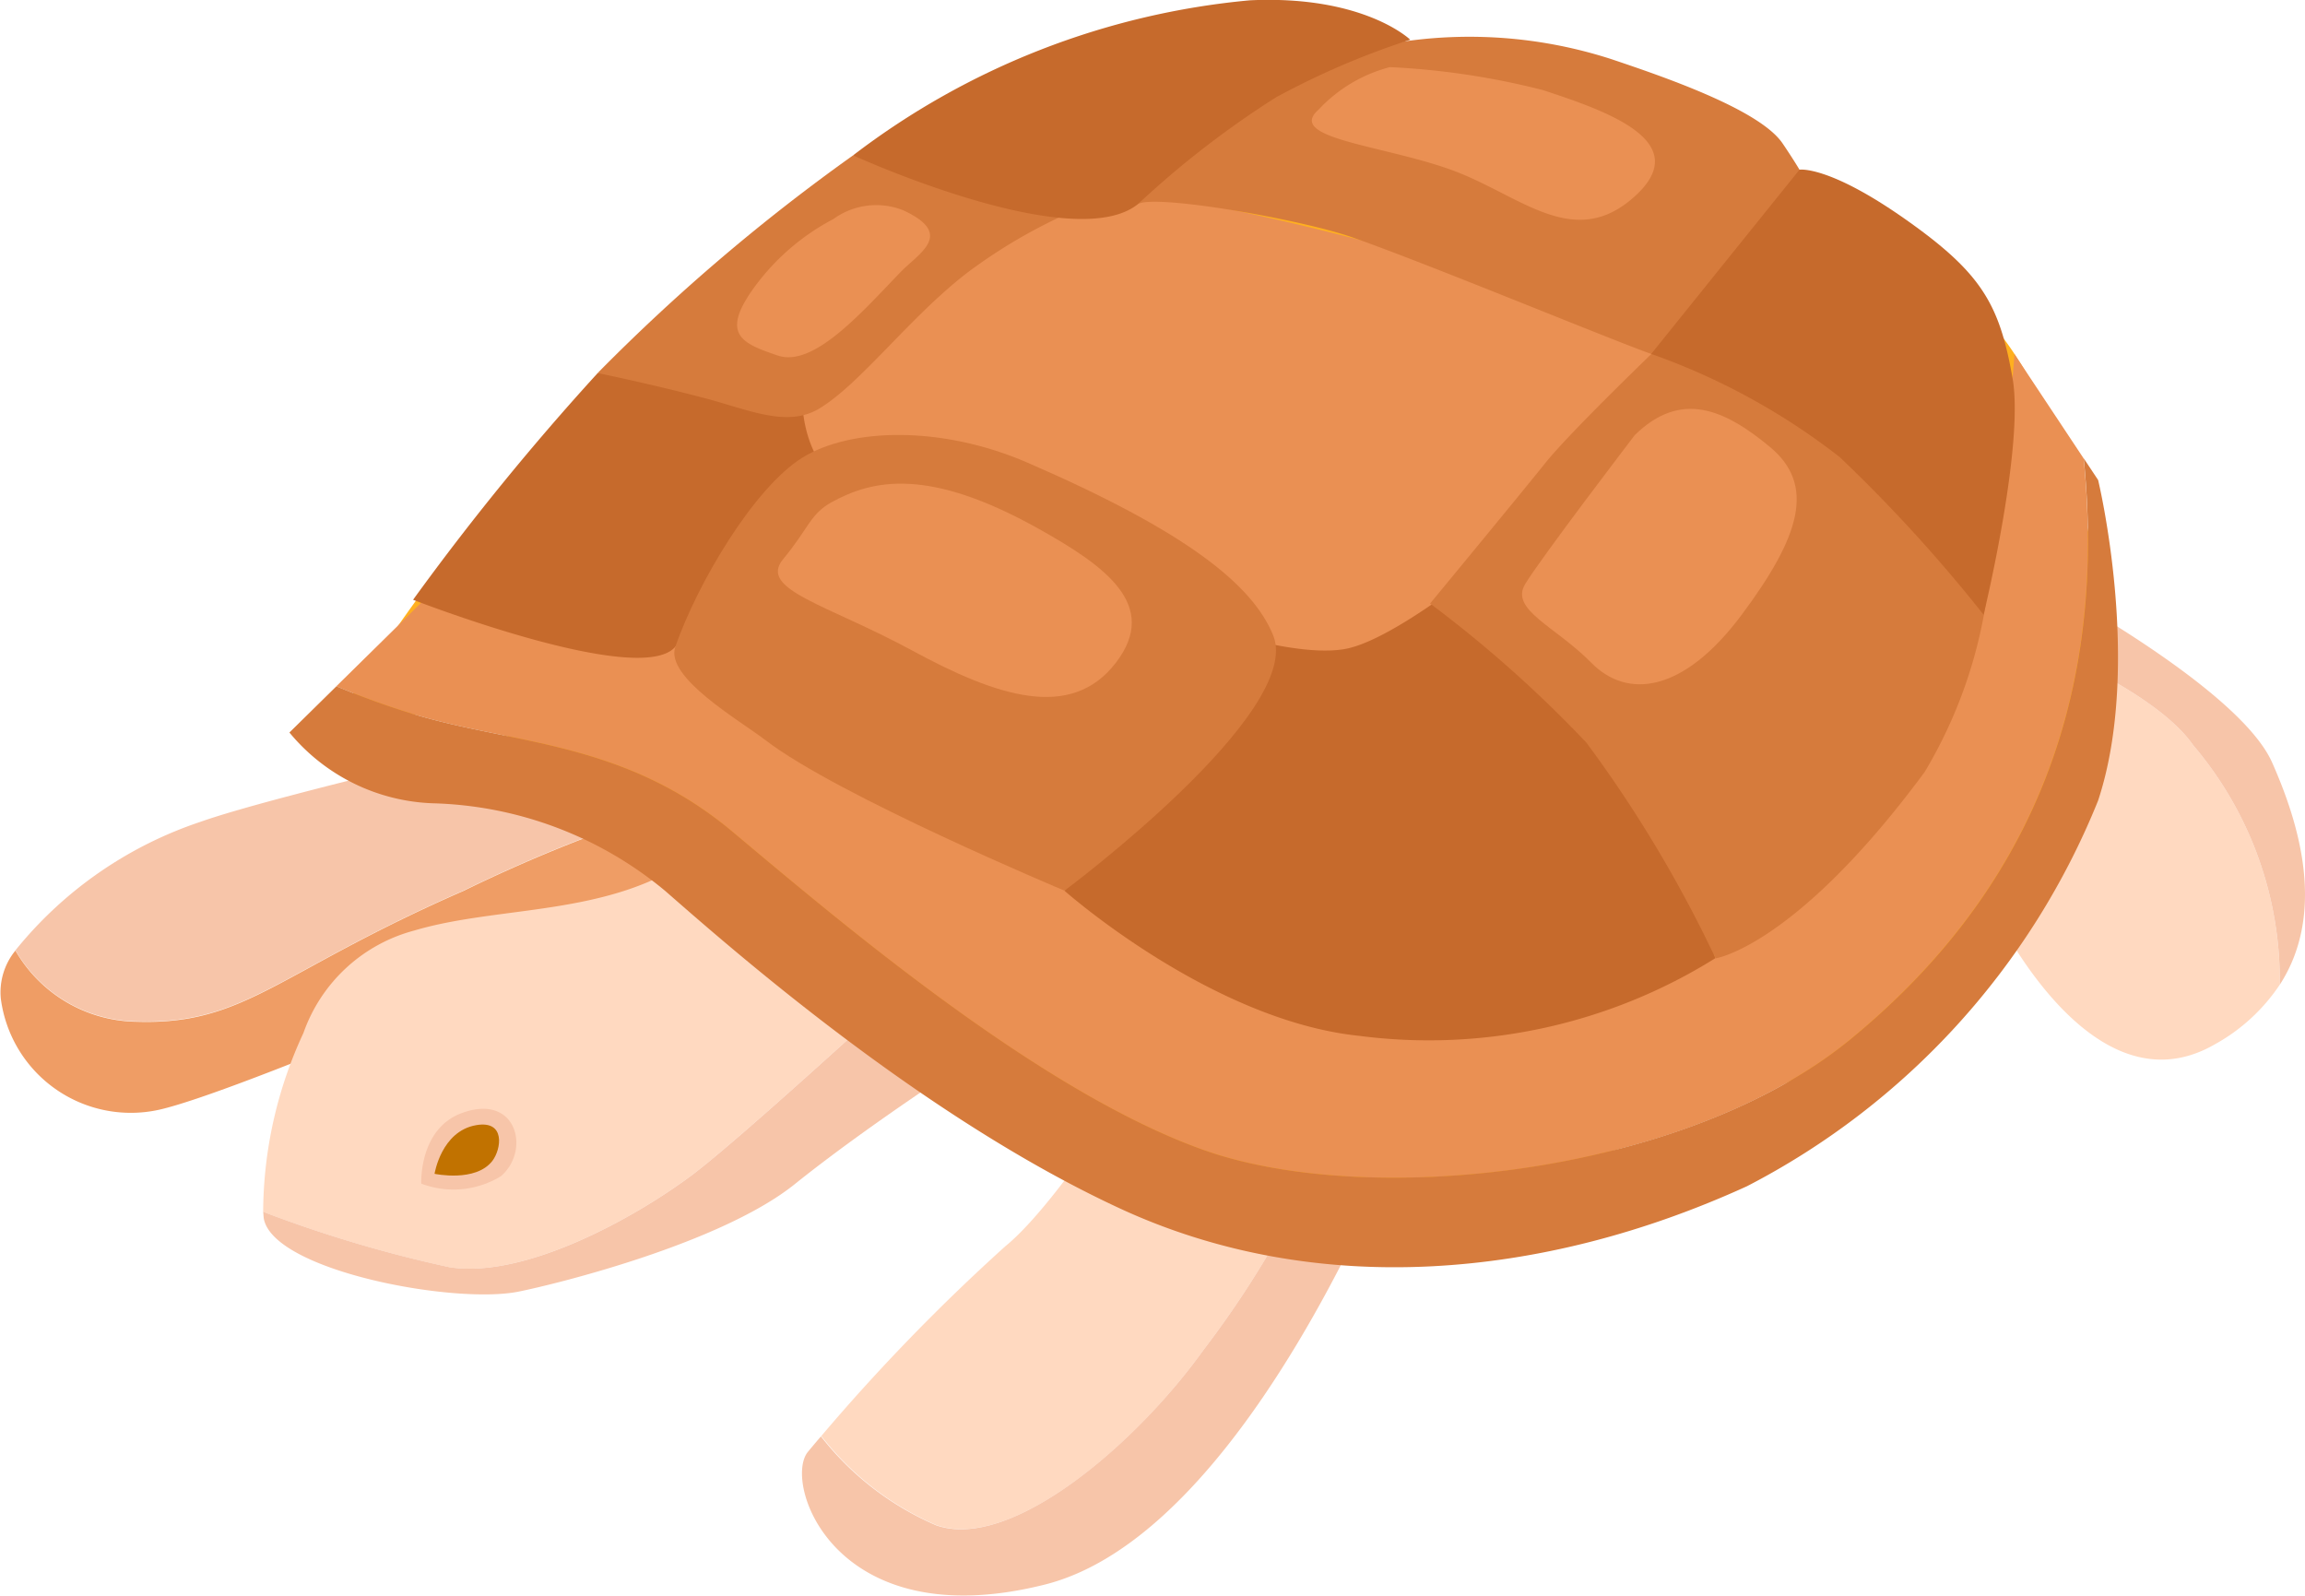 <svg xmlns="http://www.w3.org/2000/svg" width="61.849" height="42.812" viewBox="0 0 61.849 42.812">
  <g id="Grupo_3486" data-name="Grupo 3486" transform="translate(-2530 -2883)">
    <g id="Grupo_2995" data-name="Grupo 2995" transform="translate(2530 2883)">
      <g id="Grupo_2994" data-name="Grupo 2994" transform="translate(0 1.137)">
        <g id="Grupo_2989" data-name="Grupo 2989" transform="translate(0 18.195)">
          <path id="Caminho_15940" data-name="Caminho 15940" d="M34.251,309.2c2.919.087,3.742-1.318,8.758-3.51a41.007,41.007,0,0,1,5.929-2.347l.952.942.334-.178-3.492-2.986s-8.576,1.939-10.786,2.725a10.755,10.755,0,0,0-4.959,3.445A3.811,3.811,0,0,0,34.251,309.2Z" transform="translate(-30.572 -301.125)" fill="#f7c5a9"/>
          <path id="Caminho_15941" data-name="Caminho 15941" d="M30.762,307.688A3.518,3.518,0,0,0,35,310.673c2.342-.52,13.364-5.321,15.389-6.4l-1.286-1.82a41.019,41.019,0,0,0-5.929,2.347c-5.016,2.192-5.839,3.6-8.758,3.51a3.811,3.811,0,0,1-3.263-1.91A1.77,1.77,0,0,0,30.762,307.688Z" transform="translate(-30.74 -300.226)" fill="#ef9d65"/>
        </g>
        <g id="Grupo_2990" data-name="Grupo 2990" transform="translate(53.225 14.54)">
          <path id="Caminho_15942" data-name="Caminho 15942" d="M63.792,299.865l-1.346,6.674s2.689,6.162,6.206,4.131a4.992,4.992,0,0,0,1.741-1.6,9.745,9.745,0,0,0-2.325-6.429C67.338,301.586,65.424,300.577,63.792,299.865Z" transform="translate(-62.446 -298.326)" fill="#ffd9c0"/>
          <path id="Caminho_15943" data-name="Caminho 15943" d="M69.644,303.731c-.891-2.008-6.085-4.783-6.085-4.783l-.311,1.539c1.632.712,3.545,1.721,4.276,2.778a9.745,9.745,0,0,1,2.325,6.429C71.124,307.724,70.33,305.278,69.644,303.731Z" transform="translate(-61.902 -298.948)" fill="#f7c5a9"/>
        </g>
        <g id="Grupo_2991" data-name="Grupo 2991" transform="translate(21.522 26.274)">
          <path id="Caminho_15944" data-name="Caminho 15944" d="M46.949,319.446c2.008.718,5.379-2.177,7.178-4.7a26.217,26.217,0,0,0,2.2-3.386l1.826.438c.972-1.969,1.524-3.465,1.524-3.465l-6.436-2.4s-2.773,4.682-4.438,6.038a53.1,53.1,0,0,0-4.934,5.088A7.852,7.852,0,0,0,46.949,319.446Z" transform="translate(-43.354 -305.938)" fill="#ffd9c0"/>
          <path id="Caminho_15945" data-name="Caminho 15945" d="M50.069,318.852c3.6-.9,6.587-5.8,8.286-9.243l-1.826-.438a26.215,26.215,0,0,1-2.2,3.386c-1.8,2.518-5.17,5.414-7.178,4.7a7.851,7.851,0,0,1-3.084-2.382c-.148.171-.267.314-.351.416C43.041,316.116,44.416,320.269,50.069,318.852Z" transform="translate(-43.561 -303.744)" fill="#f7c5a9"/>
        </g>
        <g id="Grupo_2992" data-name="Grupo 2992" transform="translate(7.034 21.539)">
          <path id="Caminho_15946" data-name="Caminho 15946" d="M46.446,311.984c1.049-.782,4.078-3.529,5.924-5.221-1.573-2.031-4.074-4.591-5.924-3.294-2.241,1.571-5.15,1.261-7.437,1.941a4.324,4.324,0,0,0-2.971,2.748,11.487,11.487,0,0,0-1.081,4.8,34.47,34.47,0,0,0,5.011,1.489C41.975,314.748,44.895,313.139,46.446,311.984Z" transform="translate(-34.93 -303.117)" fill="#ffd9c0"/>
          <path id="Caminho_15947" data-name="Caminho 15947" d="M41.8,313.624c1.058-.213,5.439-1.3,7.411-2.884s4.648-3.307,4.648-3.307a25.615,25.615,0,0,0-1.5-2.144c-1.847,1.692-4.875,4.439-5.924,5.221-1.551,1.155-4.47,2.765-6.478,2.461a34.467,34.467,0,0,1-5.011-1.489c.01.069.008.151.024.215C35.3,313.078,40.083,313.971,41.8,313.624Z" transform="translate(-34.919 -301.643)" fill="#f7c5a9"/>
        </g>
        <path id="Caminho_15948" data-name="Caminho 15948" d="M36.227,308.182s7.427-12.624,18.122-16.691c6.2-2.36,11.774-.876,16.973,1.234,3.764,1.526,7.71,2.815,9.747,5.921,4.853,7.393,1.183,16.418-4.848,19.016s-14.277,5.8-18.174,3.592-11.066-8.734-13.577-10.4A14.377,14.377,0,0,0,36.227,308.182Z" transform="translate(-27.016 -290.286)" fill="#ffb01f"/>
        <g id="Grupo_2993" data-name="Grupo 2993" transform="translate(7.762 8.359)">
          <path id="Caminho_15949" data-name="Caminho 15949" d="M46.745,308.088c2.911,2.443,8.236,6.973,12.642,8.54s12.891.7,17.361-2.975,6.941-8.707,6.253-15.583l-1.857-2.8s-.494,8.942-4.851,13.713A14.189,14.189,0,0,1,61.2,312.4c-3.633-1.611-9.923-5.907-12.122-7.3a37.4,37.4,0,0,0-9.476-4.346l-3.485,3.43a21.765,21.765,0,0,0,2.061.745C40.869,305.751,43.834,305.645,46.745,308.088Z" transform="translate(-34.854 -295.266)" fill="#ea9053"/>
          <path id="Caminho_15950" data-name="Caminho 15950" d="M39.218,306.191a10.163,10.163,0,0,1,6.228,2.347c1.648,1.437,6.839,6.043,12.216,8.529,5.263,2.431,11.34,1.9,16.814-.6A20.1,20.1,0,0,0,83.9,306.117c1.2-3.639,0-8.6,0-8.6l-.386-.582c.688,6.876-1.783,11.914-6.253,15.583S64.3,317.06,59.9,315.494s-9.731-6.1-12.642-8.54-5.875-2.337-8.568-3.158a21.773,21.773,0,0,1-2.061-.745l-1.261,1.241A5.227,5.227,0,0,0,39.218,306.191Z" transform="translate(-35.364 -294.133)" fill="#d67b3c"/>
        </g>
      </g>
      <path id="Caminho_15951" data-name="Caminho 15951" d="M37.343,301.734s6.085,2.372,7.035,1.262,5.7-4.955,5.7-4.955l-3.653-2.585-4.128.195A69.506,69.506,0,0,0,37.343,301.734Z" transform="translate(-26.259 -285.641)" fill="#c66a2c"/>
      <path id="Caminho_15952" data-name="Caminho 15952" d="M47.755,307.163s3.93,3.483,7.908,3.893a14.51,14.51,0,0,0,9.555-2.083s-1.487-5.306-2.154-5.907c-1.645-1.482-4.825-4.1-4.825-4.1l-4.558.949Z" transform="translate(-19.192 -283.262)" fill="#c66a2c"/>
      <path id="Caminho_15953" data-name="Caminho 15953" d="M43.561,298.062s4-3.676,5.509-4.705,5.078-.443,5.078-.443a73.858,73.858,0,0,1,7.5,1.892c2.511,1.039,5.488,2.171,5.488,2.171l-3.213,3.972s-4.078,3.661-5.818,3.948c-2.694.446-10.079-3.184-10.079-3.184S43.561,301.775,43.561,298.062Z" transform="translate(-22.039 -287.479)" fill="#ea9053"/>
      <path id="Caminho_15954" data-name="Caminho 15954" d="M41.545,302.245c-.282.818,1.724,1.971,2.414,2.5,1.947,1.5,8.029,4.042,8.029,4.042s6.436-4.786,5.6-6.849c-.559-1.375-2.36-2.8-6.6-4.638-2.313-1-4.742-.927-6.025-.136C43.655,297.969,42.129,300.558,41.545,302.245Z" transform="translate(-23.425 -284.889)" fill="#d67b3c"/>
      <path id="Caminho_15955" data-name="Caminho 15955" d="M53.6,302.115s2.4-2.906,3.1-3.78,3.228-3.292,3.228-3.292a23.458,23.458,0,0,1,5.3,2.919,22.242,22.242,0,0,1,3.284,4.153,12.676,12.676,0,0,1-1.642,4.521c-3.463,4.685-5.61,5-5.61,5a34.4,34.4,0,0,0-3.463-5.785A33.038,33.038,0,0,0,53.6,302.115Z" transform="translate(-15.227 -285.921)" fill="#d67b3c"/>
      <path id="Caminho_15956" data-name="Caminho 15956" d="M40.293,297.934s1.5.307,2.923.687c1.157.309,2.172.779,3.025.265,1.11-.668,2.436-2.468,3.985-3.656a14.3,14.3,0,0,1,3.527-1.927l-6.606-1.21A51.725,51.725,0,0,0,40.293,297.934Z" transform="translate(-24.257 -287.924)" fill="#d67b3c"/>
      <path id="Caminho_15957" data-name="Caminho 15957" d="M48.935,294.681c.483-.259,4.361.41,5.773.908,2.053.722,6.931,2.746,7.989,3.117s3.124-1.516,3.618-2.669,1.573-.517-.092-2.978c-.614-.912-3.221-1.8-4.583-2.258a12.364,12.364,0,0,0-6.931-.206C51.666,291.468,48.935,294.681,48.935,294.681Z" transform="translate(-18.391 -289.21)" fill="#d67b3c"/>
      <path id="Caminho_15958" data-name="Caminho 15958" d="M44.376,293.777s5.934,2.713,7.653,1.3a25.051,25.051,0,0,1,3.691-2.854,21.11,21.11,0,0,1,3.606-1.548s-1.237-1.2-4.3-1.058A20.624,20.624,0,0,0,44.376,293.777Z" transform="translate(-21.485 -289.609)" fill="#c66a2c"/>
      <path id="Caminho_15959" data-name="Caminho 15959" d="M61.112,292.322l-3.979,4.944a17.875,17.875,0,0,1,5.058,2.768,40.69,40.69,0,0,1,3.861,4.23s1.1-4.532.776-6.354c-.353-1.983-.824-2.815-2.884-4.264S61.112,292.322,61.112,292.322Z" transform="translate(-12.827 -287.769)" fill="#c66a2c"/>
      <path id="Caminho_15960" data-name="Caminho 15960" d="M38.562,307.446c-1.16.426-1.088,1.894-1.088,1.894a2.443,2.443,0,0,0,2.137-.2C40.414,308.453,40.041,306.9,38.562,307.446Z" transform="translate(-26.17 -277.58)" fill="#f7c5a9"/>
      <path id="Caminho_15961" data-name="Caminho 15961" d="M38.806,307.6c-.94.159-1.12,1.306-1.12,1.306s1.106.237,1.553-.349C39.474,308.249,39.6,307.463,38.806,307.6Z" transform="translate(-26.026 -277.41)" fill="#c17200"/>
      <path id="Caminho_15962" data-name="Caminho 15962" d="M44.618,297.837c-.577.317-.618.705-1.3,1.526s1.177,1.214,3.461,2.454,4.262,1.889,5.462.332-.306-2.614-2.082-3.606C47.215,296.9,45.727,297.228,44.618,297.837Z" transform="translate(-22.303 -284.362)" fill="#ea9053"/>
      <path id="Caminho_15963" data-name="Caminho 15963" d="M58.093,296.849s-2.531,3.312-2.943,4,.821,1.135,1.779,2.11,2.463.818,4.036-1.293,1.984-3.478.754-4.5S59.323,295.644,58.093,296.849Z" transform="translate(-14.228 -285.174)" fill="#ea9053"/>
      <path id="Caminho_15964" data-name="Caminho 15964" d="M56.541,294.746c-1.168-.448-4.945-1.554-6.518-1.368a4.879,4.879,0,0,0-2.785,1.778c-1.019,1.3,2.872,2.474,4.925,3.29s4.789,1.58,6.3,0S59.141,295.739,56.541,294.746Z" transform="translate(-19.657 -287.066)" fill="#ea9053"/>
      <path id="Caminho_15965" data-name="Caminho 15965" d="M45.108,293.26a6.172,6.172,0,0,0-2.1,1.8c-.959,1.3-.356,1.536.608,1.863s2.265-1.175,3.292-2.238c.5-.515,1.459-1.016.079-1.657A1.954,1.954,0,0,0,45.108,293.26Z" transform="translate(-22.745 -287.383)" fill="#ea9053"/>
      <path id="Caminho_15966" data-name="Caminho 15966" d="M57.909,291.3a20.478,20.478,0,0,0-4.106-.616,3.985,3.985,0,0,0-1.914,1.142c-.89.774,1.711.947,3.557,1.613s3.284,2.2,4.927.713S59.55,291.842,57.909,291.3Z" transform="translate(-16.509 -288.883)" fill="#ea9053"/>
    </g>
  </g>
</svg>
